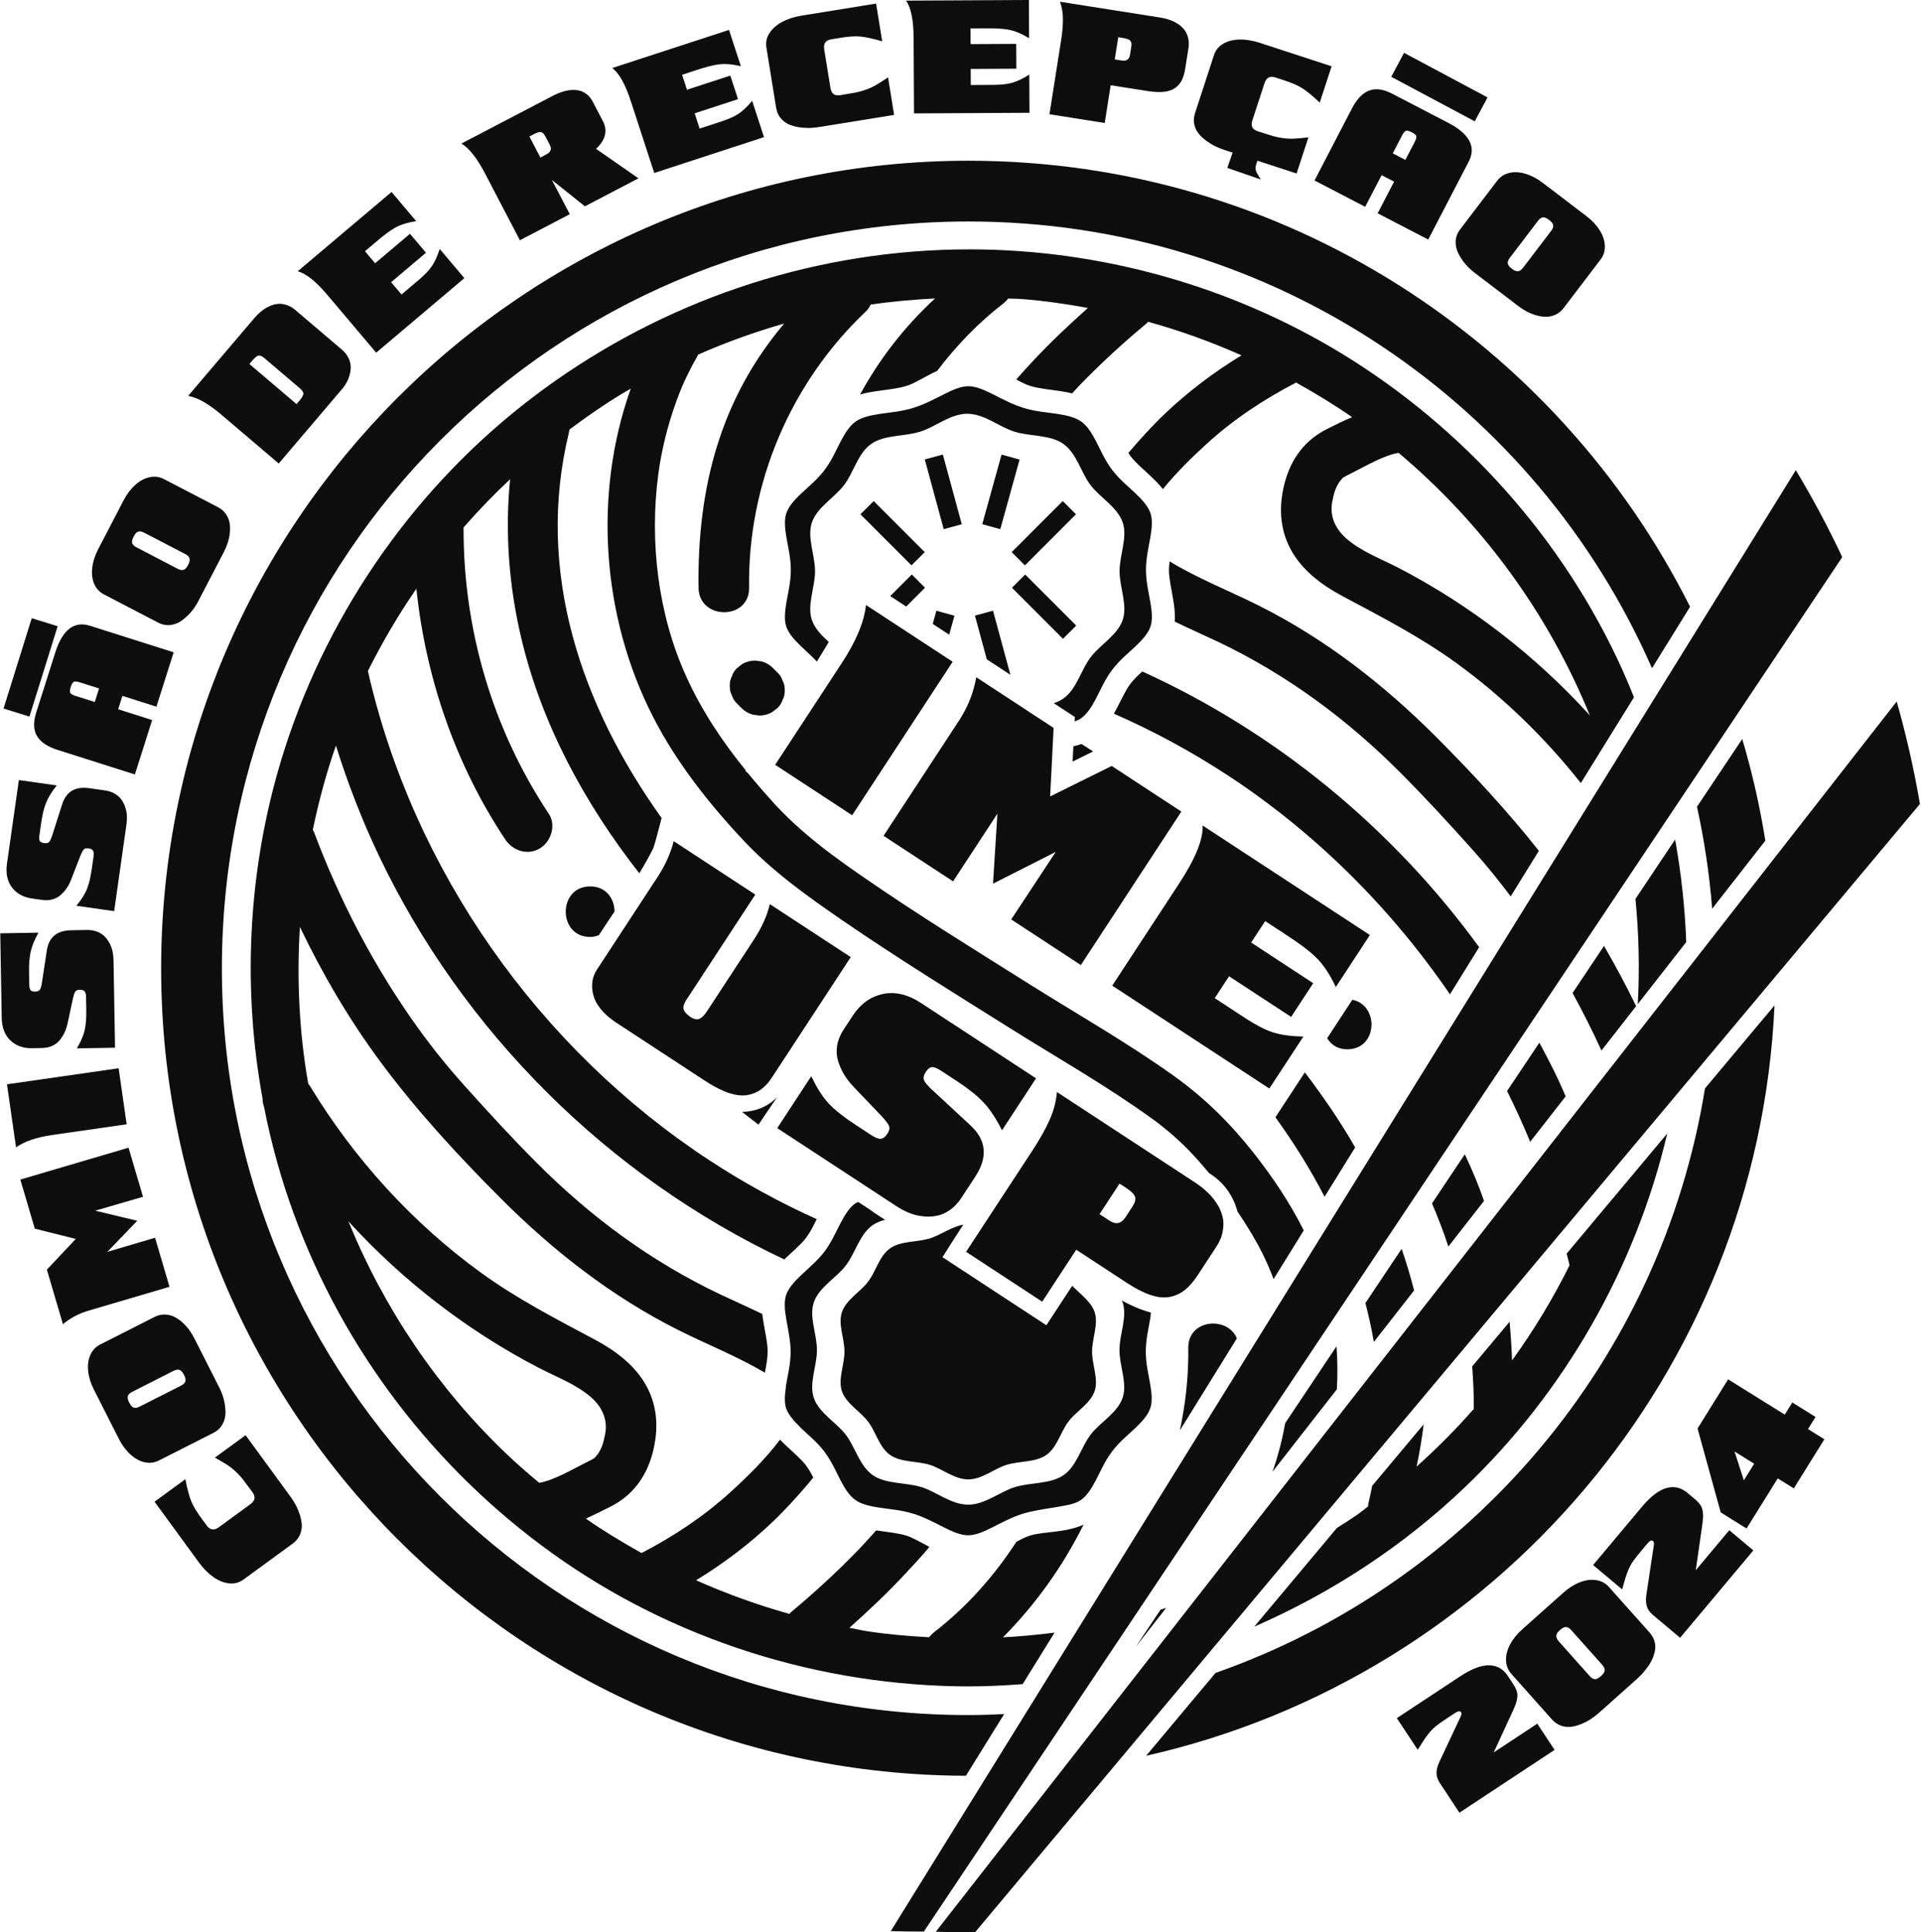 <?xml version="1.0" encoding="UTF-8" standalone="no"?>
<!-- Created with Inkscape (http://www.inkscape.org/) -->

<svg
   width="113.307mm"
   height="113.964mm"
   viewBox="0 0 113.307 113.964"
   version="1.1"
   id="svg1"
   sodipodi:docname="plain-logo.svg"
   inkscape:version="1.3.2 (091e20e, 2023-11-25)"
   inkscape:export-filename="plain-logo2.svg"
   inkscape:export-xdpi="96"
   inkscape:export-ydpi="96"
   xmlns:inkscape="http://www.inkscape.org/namespaces/inkscape"
   xmlns:sodipodi="http://sodipodi.sourceforge.net/DTD/sodipodi-0.dtd"
   xmlns="http://www.w3.org/2000/svg"
   xmlns:svg="http://www.w3.org/2000/svg">
  <sodipodi:namedview
     id="namedview1"
     pagecolor="#ffffff"
     bordercolor="#000000"
     borderopacity="0.25"
     inkscape:showpageshadow="2"
     inkscape:pageopacity="0.0"
     inkscape:pagecheckerboard="0"
     inkscape:deskcolor="#d1d1d1"
     inkscape:document-units="mm"
     inkscape:zoom="1.2399339"
     inkscape:cx="213.72107"
     inkscape:cy="215.7373"
     inkscape:window-width="1366"
     inkscape:window-height="693"
     inkscape:window-x="0"
     inkscape:window-y="35"
     inkscape:window-maximized="1"
     inkscape:current-layer="svg1" />
  <defs
     id="defs1" />
  <g
     id="g2"
     style="fill:#0d0d0d;fill-opacity:1"
     transform="translate(-23.257,-21.729)">
    <path
       id="path30"
       style="color:#000000;display:inline;fill:#0d0d0d;fill-opacity:1;fill-rule:evenodd;stroke:none;stroke-width:0.019;stroke-dasharray:none;stroke-opacity:1;-inkscape-stroke:none"
       d="M 81.952,38.744 C 59.442,37.376 40.042,55.305 38.667,78.75 37.293,102.157 54.399,122.278 76.855,123.705 l 2.121,-3.128 c -0.605,-0.006 -1.212,-0.022 -1.823,-0.059 C 56.302,119.251 40.462,100.654 41.737,78.937 43.011,57.22 60.913,40.674 81.764,41.941 97.223,42.881 109.919,53.348 114.933,67.548 l 2.113,-3.117 C 111.159,50.114 97.901,39.713 81.952,38.744 Z m -0.232,4.666 c -0.942,-0.058 -1.886,-0.076 -2.831,-0.056 -7.488,0.162 -14.755,2.729 -20.817,7.32 -5.92,4.485 -10.472,10.877 -12.897,18.064 -1.85,5.484 -2.453,11.424 -1.782,17.191 -0.008,0.136 0.004,0.277 0.048,0.424 0.247,1.937 0.638,3.854 1.176,5.725 2.111,7.336 6.329,13.849 12.036,18.666 5.833,4.923 13.12,7.796 20.613,8.268 0.913,0.054 1.825,0.064 2.738,0.046 l 1.77,-2.61 c -0.871,0.061 -1.744,0.093 -2.621,0.088 1.761,-1.644 3.25,-3.561 4.415,-5.677 -0.988,0.38 -2.028,0.224 -2.738,0.407 l -4.43e-4,-2e-5 c -0.215,0.055 -0.453,0.163 -0.706,0.285 -1.238,1.748 -2.732,3.295 -4.447,4.511 -0.099,0.07 -0.179,0.158 -0.261,0.243 -1.068,-0.127 -2.128,-0.286 -3.141,-0.515 -0.287,-0.065 -0.567,-0.156 -0.852,-0.229 1.025,-0.843 2.027,-1.716 2.973,-2.655 0.437,-0.433 0.896,-0.88 1.317,-1.354 -0.422,-0.265 -0.799,-0.534 -1.134,-0.667 -0.403,-0.158 -0.934,-0.242 -1.494,-0.362 -0.003,-7.6e-4 -0.008,-0.002 -0.011,-0.003 -0.323,0.329 -0.641,0.664 -0.975,0.983 -1.142,1.089 -2.342,2.109 -3.59,3.063 -0.03,0.023 -0.052,0.053 -0.079,0.079 -1.587,-0.568 -3.126,-1.255 -4.61,-2.055 1.443,-0.798 2.81,-1.748 4.058,-2.846 0.68,-0.598 1.31,-1.247 1.928,-1.913 0.087,-0.094 0.166,-0.196 0.252,-0.291 -0.105,-0.245 -0.211,-0.468 -0.328,-0.651 -0.224,-0.349 -0.604,-0.724 -0.99,-1.152 -0.082,-0.091 -0.165,-0.188 -0.247,-0.287 -0.783,0.961 -1.74,1.83 -2.654,2.599 -1.429,1.203 -3.016,2.161 -4.692,2.94 -0.93,-0.619 -1.841,-1.269 -2.709,-1.981 0.426,-0.173 0.849,-0.358 1.275,-0.55 1.145,-0.515 1.895,-1.441 2.292,-2.671 0.379,-1.177 0.42,-2.402 -0.084,-3.542 -0.506,-1.147 -1.479,-1.993 -2.492,-2.637 -1.907,-1.213 -3.788,-2.372 -5.523,-3.852 -3.326,-2.836 -6.079,-6.4 -8.08,-10.358 -0.024,-0.048 -0.054,-0.085 -0.081,-0.128 -0.298,-2.737 -0.262,-5.521 0.062,-8.272 1,2.557 2.203,5.023 3.653,7.342 1.672,2.675 3.633,5.17 5.663,7.557 2.488,2.927 5.318,5.519 8.577,7.479 1.4,0.842 2.892,1.562 4.236,2.506 0.095,-0.4 0.184,-0.779 0.203,-1.102 0.026,-0.435 -0.059,-0.965 -0.119,-1.538 -0.016,-0.149 -0.029,-0.302 -0.037,-0.458 -0.749,-0.439 -1.492,-0.833 -2.086,-1.174 -3.395,-1.946 -6.295,-4.468 -8.857,-7.484 C 55.879,88.762 54.773,87.344 53.683,85.918 52.837,84.811 52.143,83.794 51.476,82.696 49.465,79.388 47.915,75.789 46.81,72.048 c -0.012,-0.042 -0.039,-0.075 -0.054,-0.115 0.389,-1.486 0.857,-2.948 1.429,-4.364 0.48,2.014 1.086,3.995 1.833,5.921 3.693,9.519 10.608,17.583 19.246,22.492 0.018,-0.016 0.036,-0.034 0.054,-0.049 0.434,-0.378 0.854,-0.705 1.115,-1.023 l 4.69e-4,-4.34e-4 c 0.201,-0.245 0.392,-0.586 0.594,-0.947 C 69.201,92.968 67.448,91.823 65.792,90.541 57.505,84.127 51.704,74.365 50.031,63.743 c 0.809,-1.462 1.711,-2.859 2.703,-4.183 0.194,4.716 1.437,9.384 3.717,13.463 0.348,0.623 1.071,0.927 1.719,0.584 0.591,-0.313 0.912,-1.171 0.565,-1.792 -2.587,-4.629 -3.763,-9.984 -3.427,-15.332 0.794,-0.842 1.629,-1.637 2.499,-2.393 -0.431,2.781 -0.388,5.631 0.079,8.415 0.771,4.601 2.699,8.882 5.239,12.715 0.281,-0.423 0.546,-0.849 0.788,-1.284 0.088,-0.209 0.395,-1.189 0.508,-1.556 -3.727,-6.18 -5.637,-13.378 -3.493,-20.581 0.014,-0.048 0.019,-0.093 0.028,-0.139 0.895,-0.612 1.808,-1.195 2.759,-1.718 0.154,-0.085 0.312,-0.162 0.467,-0.245 -2.228,5.451 -2.16,11.906 0.108,17.31 1.049,2.501 2.583,4.794 4.262,6.88 1.345,1.67 3.004,3.066 4.649,4.4 2.655,2.152 5.413,4.167 8.151,6.201 2.303,1.711 4.7,3.325 6.894,5.188 0.102,0.086 0.203,0.174 0.304,0.262 0.036,0.031 0.071,0.064 0.107,0.096 0.155,0.144 0.309,0.29 0.459,0.439 0.313,0.312 0.613,0.638 0.898,0.978 0.328,0.392 0.661,0.844 0.975,1.288 0.073,0.059 0.146,0.118 0.219,0.178 l 0.005,0.004 0.006,0.006 c 0.573,0.487 0.953,1.18 1.088,1.914 0.444,0.788 0.877,1.626 1.2,2.449 0.158,0.402 0.298,0.814 0.422,1.233 l 1.675,-2.47 c -0.613,-1.49 -1.406,-2.904 -2.302,-4.243 -1.091,-1.631 -2.307,-3.042 -3.795,-4.293 -2.233,-1.879 -4.66,-3.519 -6.995,-5.254 -2.732,-2.031 -5.486,-4.041 -8.13,-6.197 -0.476,-0.387 -0.947,-0.782 -1.409,-1.185 -0.117,-0.102 -0.234,-0.205 -0.35,-0.309 -0.048,-0.043 -0.249,-0.228 -0.102,-0.092 -0.185,-0.17 -0.368,-0.342 -0.549,-0.516 -0.652,-0.631 -1.272,-1.297 -1.831,-2.02 -0.431,-0.558 -0.844,-1.118 -1.239,-1.686 l -0.098,-0.076 0.025,-0.036 c -1.096,-1.592 -2.04,-3.257 -2.739,-5.165 -1.225,-3.343 -1.436,-7.181 -0.781,-10.687 0.241,-1.289 0.638,-2.589 1.145,-3.807 0.062,-0.148 0.126,-0.296 0.191,-0.443 0.02,-0.044 0.17,-0.368 0.121,-0.267 -0.05,0.105 0.095,-0.19 0.12,-0.241 0.053,-0.105 0.108,-0.21 0.164,-0.313 0.193,-0.362 0.399,-0.716 0.617,-1.062 0.011,-0.016 0.015,-0.031 0.023,-0.047 1.454,-0.564 2.939,-1.02 4.448,-1.371 -3.4,3.708 -4.902,8.274 -5.142,13.64 -0.076,1.714 2.478,1.869 2.554,0.155 0.244,-5.461 2.713,-10.644 6.735,-14.166 0.138,-0.121 0.222,-0.242 0.276,-0.36 1.087,-0.101 2.18,-0.134 3.275,-0.126 l 0.001,5.41e-4 c -1.667,1.422 -3.007,3.038 -4.085,4.824 0.287,-0.068 0.574,-0.102 0.848,-0.127 0.569,-0.052 1.105,-0.072 1.523,-0.182 l 0.001,-3.8e-4 0.001,-3.81e-4 c 0.449,-0.116 0.979,-0.446 1.6,-0.698 1.043,-1.272 2.231,-2.408 3.553,-3.346 0.098,-0.07 0.178,-0.157 0.26,-0.241 0.222,0.027 0.444,0.035 0.665,0.066 1.121,0.156 2.231,0.396 3.333,0.673 -1.027,0.844 -2.029,1.718 -2.977,2.658 -0.287,0.285 -0.579,0.586 -0.868,0.886 0.244,0.157 0.474,0.299 0.687,0.383 0.403,0.158 0.934,0.241 1.494,0.362 0.197,0.043 0.401,0.096 0.604,0.159 0.129,-0.127 0.252,-0.261 0.382,-0.386 1.142,-1.089 2.342,-2.109 3.59,-3.063 0.033,-0.025 0.057,-0.058 0.085,-0.086 1.586,0.565 3.129,1.252 4.618,2.054 -1.448,0.8 -2.82,1.752 -4.072,2.854 -0.68,0.598 -1.31,1.247 -1.928,1.913 -0.007,0.006 -0.012,0.014 -0.018,0.021 0.031,0.057 0.062,0.118 0.094,0.169 l 4.15e-4,4.88e-4 c 0.224,0.349 0.603,0.724 0.99,1.152 0.188,0.208 0.38,0.434 0.549,0.687 0.722,-0.82 1.551,-1.573 2.352,-2.247 1.433,-1.206 3.024,-2.166 4.704,-2.946 0.002,-7.09e-4 0.003,-0.002 0.003,-0.004 0.938,0.623 1.854,1.279 2.725,1.995 -0.394,0.14 -0.793,0.312 -1.307,0.544 -1.145,0.515 -1.896,1.442 -2.292,2.671 -0.379,1.177 -0.42,2.401 0.084,3.541 0.506,1.147 1.479,1.993 2.492,2.638 1.907,1.213 3.788,2.372 5.523,3.852 2.265,1.931 4.256,4.206 5.933,6.707 l 2.95,-4.351 c -0.158,-0.493 -0.321,-0.985 -0.499,-1.471 C 110.857,60.491 106.159,54.321 100.207,50.027 94.776,46.11 88.314,43.813 81.721,43.409 Z m -0.469,7.197 c -0.771,-0.046 -1.672,0.667 -2.845,0.969 -0.597,0.157 -1.187,0.166 -1.705,0.214 -0.518,0.048 -0.949,0.134 -1.249,0.325 -0.305,0.196 -0.557,0.543 -0.816,0.992 -0.259,0.449 -0.513,0.982 -0.906,1.462 l -2.7e-5,4.61e-4 c -0.391,0.478 -0.863,0.825 -1.253,1.166 -0.391,0.341 -0.686,0.662 -0.816,0.996 l -4.96e-4,8.95e-4 -5.5e-5,9.22e-4 c -0.123,0.313 -0.125,0.734 -0.07,1.25 0.054,0.516 0.161,1.107 0.124,1.743 -0.037,0.635 -0.212,1.206 -0.327,1.712 -0.114,0.506 -0.162,0.925 -0.077,1.253 l 3.89e-4,9.49e-4 -5.4e-5,9.22e-4 c 0.09,0.348 0.345,0.702 0.692,1.088 0.233,0.259 0.495,0.54 0.747,0.844 0.226,-0.329 0.446,-0.66 0.662,-0.992 -0.341,-0.368 -0.666,-0.747 -0.787,-1.213 -0.208,-0.797 0.259,-1.69 0.309,-2.551 0.051,-0.864 -0.308,-1.807 -0.009,-2.57 0.308,-0.792 1.22,-1.235 1.745,-1.878 0.532,-0.649 0.793,-1.627 1.498,-2.08 0.698,-0.446 1.692,-0.276 2.511,-0.492 0.793,-0.204 1.573,-0.849 2.433,-0.796 0.86,0.052 1.563,0.783 2.323,1.085 0.788,0.31 1.797,0.262 2.438,0.793 0.647,0.535 0.793,1.538 1.245,2.246 0.449,0.702 1.299,1.252 1.516,2.076 0.205,0.794 -0.258,1.686 -0.309,2.55 -0.051,0.864 0.308,1.807 0.009,2.57 -0.308,0.792 -1.219,1.235 -1.744,1.878 -0.532,0.649 -0.793,1.627 -1.499,2.079 -0.153,0.098 -0.321,0.165 -0.497,0.215 l 1.022,0.79 -0.025,0.237 c 0.124,-0.038 0.238,-0.085 0.334,-0.147 l 4.42e-4,2.7e-5 2.7e-5,-4.61e-4 c 0.305,-0.195 0.557,-0.543 0.816,-0.992 0.259,-0.449 0.512,-0.983 0.906,-1.462 0.391,-0.478 0.863,-0.826 1.254,-1.166 0.391,-0.341 0.685,-0.662 0.815,-0.996 l 5.24e-4,-0.001 4.96e-4,-8.95e-4 c 0.123,-0.313 0.125,-0.734 0.07,-1.25 -0.054,-0.516 -0.161,-1.107 -0.124,-1.743 0.037,-0.635 0.211,-1.209 0.325,-1.715 0.114,-0.506 0.161,-0.925 0.077,-1.251 -0.092,-0.349 -0.348,-0.703 -0.695,-1.089 -0.348,-0.386 -0.776,-0.788 -1.11,-1.308 l 2.7e-5,-4.61e-4 -4.16e-4,-4.88e-4 c -0.335,-0.524 -0.524,-1.085 -0.729,-1.562 -0.204,-0.477 -0.414,-0.853 -0.694,-1.084 l 2.7e-5,-4.61e-4 -4.43e-4,-2.7e-5 C 86.561,52.578 86.143,52.44 85.634,52.33 85.124,52.22 84.539,52.14 83.964,51.914 l -8.85e-4,-5.3e-5 -4.16e-4,-4.88e-4 c -1.123,-0.446 -1.938,-1.259 -2.71,-1.307 l -4.42e-4,-2.7e-5 z m 21.537,4.828 4.4e-4,2.6e-5 c 4.043,3.992 7.085,8.95 8.859,14.409 -0.021,-0.027 -0.037,-0.055 -0.058,-0.082 -2.547,-3.276 -5.672,-6.109 -9.148,-8.27 -0.854,-0.531 -1.842,-0.976 -2.556,-1.71 -0.591,-0.608 -0.768,-1.316 -0.597,-1.989 0.11,-0.429 0.197,-0.71 0.441,-1.036 0.028,-0.038 0.204,-0.203 0.128,-0.157 0.173,-0.106 0.358,-0.18 0.542,-0.263 0.731,-0.329 1.646,-0.819 2.388,-0.901 z m -23.035,-1.312 -0.928,0.203 0.742,3.726 0.928,-0.203 z m 2.966,0.181 -1.189,3.604 0.896,0.318 1.189,-3.604 z m 40.091,3.266 -28.647,42.247 -21.583,31.829 c 0.556,0.052 1.113,0.094 1.67,0.126 L 124.89,62.286 c -0.616,-1.608 -1.31,-3.182 -2.079,-4.716 z m -46.695,-1.213 -0.71,0.656 2.423,2.844 0.71,-0.656 z m 9.554,0.582 -2.738,2.53 0.628,0.738 2.738,-2.531 z m 5.215,3.5 c -0.028,0.156 -0.052,0.307 -0.06,0.447 -0.026,0.435 0.059,0.965 0.119,1.538 0.04,0.378 0.068,0.784 0.012,1.199 0.757,0.445 1.506,0.841 2.107,1.185 3.395,1.946 6.295,4.469 8.857,7.485 1.16,1.366 2.267,2.782 3.356,4.209 0.685,0.897 1.262,1.743 1.815,2.613 l 1.566,-2.31 c -1.476,-2.196 -3.119,-4.281 -4.821,-6.283 -2.488,-2.927 -5.318,-5.519 -8.577,-7.479 -1.448,-0.871 -2.996,-1.609 -4.375,-2.603 z m -13.07,-0.101 -1.156,1.068 0.776,0.601 1.008,-0.932 z m 5.731,0.35 -0.71,0.656 2.422,2.844 0.71,-0.656 z m -4.598,1.631 -0.226,0.684 0.798,0.617 0.324,-0.983 z m 2.86,0.174 -0.928,0.203 0.465,2.337 0.025,0.02 1.12,0.866 z m -12.179,1.891 c -0.23,-0.013 -0.449,0.034 -0.655,0.142 -0.09,0.064 -0.18,0.128 -0.271,0.193 -0.131,0.113 -0.228,0.25 -0.289,0.412 -0.089,0.154 -0.136,0.322 -0.14,0.506 -0.017,0.183 0.009,0.356 0.08,0.519 0.042,0.168 0.122,0.316 0.239,0.444 0.07,0.082 0.14,0.164 0.209,0.246 0.15,0.174 0.331,0.3 0.544,0.376 0.112,0.024 0.225,0.045 0.337,0.068 0.231,0.013 0.449,-0.034 0.655,-0.142 0.09,-0.064 0.181,-0.128 0.271,-0.192 0.132,-0.113 0.228,-0.251 0.289,-0.413 0.09,-0.153 0.136,-0.321 0.141,-0.505 0.017,-0.183 -0.01,-0.356 -0.081,-0.519 -0.041,-0.168 -0.121,-0.316 -0.239,-0.444 -0.07,-0.082 -0.14,-0.164 -0.21,-0.246 -0.15,-0.175 -0.33,-0.3 -0.543,-0.377 -0.112,-0.024 -0.224,-0.045 -0.337,-0.068 z m 19.534,1.764 c -0.246,0.211 -0.472,0.414 -0.632,0.609 l -4.69e-4,4.34e-4 c -0.267,0.325 -0.505,0.799 -0.793,1.298 -0.043,0.074 -0.091,0.15 -0.137,0.226 1.947,1.033 3.811,2.238 5.566,3.597 4.255,3.293 7.835,7.481 10.554,12.204 l 1.621,-2.391 C 101.342,75.182 95.736,69.755 89.163,66.149 Z m 38.034,3.904 -52.343,61.766 c 0.659,0.064 1.32,0.114 1.981,0.15 L 128.056,75.513 c -0.191,-1.835 -0.478,-3.658 -0.859,-5.461 z m -7.918,1.494 -2.498,3.427 c 0.267,1.771 0.423,3.577 0.454,5.413 l 2.897,-3.419 c -0.172,-1.842 -0.461,-3.651 -0.854,-5.421 z M 85.868,69.778 c -0.139,0.048 -0.278,0.066 -0.417,0.096 l -0.086,0.803 1.068,-0.471 c -0.19,-0.14 -0.372,-0.291 -0.564,-0.428 z m 29.706,6.854 -2.187,3.001 c 0.066,1.849 -0.002,3.701 -0.206,5.54 l 2.639,-3.113 c 0.042,-1.813 -0.041,-3.627 -0.245,-5.427 z M 60.6,75.759 c -1.646,-0.1 -1.8,2.561 -0.156,2.66 0.167,0.01 0.308,-0.025 0.445,-0.066 0.289,-0.407 0.578,-0.803 0.866,-1.198 0.035,-0.662 -0.337,-1.346 -1.155,-1.396 z m 51.054,6.25 -1.734,2.38 c 0.461,1.024 0.896,2.06 1.282,3.118 l 1.89,-2.23 c -0.438,-1.109 -0.92,-2.197 -1.438,-3.267 z m -12.885,2.06 -0.471,0.658 -0.739,1.035 -0.18,0.252 c 0.178,0.346 0.49,0.615 0.982,0.645 1.549,0.094 1.756,-2.228 0.409,-2.591 z m 21.319,1.592 -3.771,4.157 c -3.066,14.201 -13.409,25.333 -26.533,29.244 l -3.762,4.147 c 17.841,-3.066 32.086,-18.246 34.066,-37.548 z m -11.998,1.239 -1.782,2.445 c 0.367,0.902 0.707,1.815 1.012,2.742 l 1.932,-2.28 c -0.103,-0.291 -0.195,-0.576 -0.312,-0.878 -0.266,-0.685 -0.552,-1.36 -0.851,-2.029 z m -11.944,0.84 -1.625,2.272 c 0.846,1.398 1.61,2.841 2.239,4.336 l 1.698,-2.504 C 97.784,90.422 96.991,89.063 96.146,87.74 Z M 69.4,87.421 c -0.53,0.507 -1.197,0.696 -1.819,0.669 l 0.793,0.72 z m 44.872,4.651 c -8e-5,2.8e-4 2e-5,6.43e-4 -6e-5,9.22e-4 l 5e-4,-8.95e-4 z m -6e-5,9.22e-4 -5.453,6.009 c 0.036,0.206 0.08,0.411 0.113,0.618 -0.935,1.697 -2.005,3.314 -3.2,4.832 0.017,-0.689 0.013,-1.367 -0.007,-2.039 l -2.027,2.234 c 0.011,0.745 -2.1e-4,1.491 -0.048,2.238 -0.965,1.022 -1.995,1.97 -3.068,2.862 0.197,-0.756 0.36,-1.484 0.486,-2.202 l -2.792,3.077 c -0.077,0.306 -0.155,0.612 -0.246,0.917 -0.018,0.059 -0.009,0.097 -0.02,0.151 -0.176,0.12 -0.345,0.254 -0.523,0.37 -0.369,0.24 -0.75,0.451 -1.126,0.673 l -4.478,4.936 c 4.03,-1.542 7.809,-3.804 11.09,-6.701 5.323,-4.699 9.294,-11.02 11.299,-17.976 z m -10.294,0.47 -1.809,2.483 c 0.26,0.765 0.499,1.536 0.694,2.321 l 1.943,-2.292 c -0.227,-0.844 -0.507,-1.68 -0.828,-2.511 z m -30.798,0.646 c -0.043,0.021 -0.103,0.029 -0.141,0.053 -0.305,0.195 -0.557,0.543 -0.816,0.992 -0.049,0.084 -0.102,0.18 -0.151,0.269 -0.086,0.156 -0.178,0.319 -0.273,0.481 -0.14,0.239 -0.294,0.481 -0.482,0.711 l -4.43e-4,-2.7e-5 c -0.184,0.225 -0.386,0.416 -0.589,0.596 -0.118,0.104 -0.236,0.208 -0.353,0.306 -0.105,0.088 -0.215,0.18 -0.312,0.265 -0.391,0.341 -0.685,0.662 -0.815,0.996 l -5.24e-4,0.001 -4.97e-4,8.95e-4 c -0.123,0.313 -0.125,0.734 -0.07,1.25 0.015,0.145 0.035,0.309 0.054,0.466 l -4.43e-4,-2.7e-5 c 0.017,0.14 0.031,0.288 0.045,0.434 0.025,0.271 0.042,0.55 0.025,0.843 -0.019,0.317 -0.071,0.619 -0.134,0.904 l -2.7e-5,4.6e-4 c -0.063,0.285 -0.135,0.555 -0.192,0.808 -0.011,0.049 -0.018,0.094 -0.028,0.141 0.002,0.002 0.003,0.004 0.005,0.005 -0.089,0.436 -0.129,0.813 -0.054,1.107 l -2.7e-5,4.6e-4 3.88e-4,9.5e-4 c 0.053,0.204 0.175,0.413 0.326,0.626 -6.19e-4,9.7e-4 -0.001,0.003 -0.002,0.003 0.076,0.106 0.17,0.216 0.263,0.326 0.038,0.044 0.063,0.086 0.104,0.131 0.347,0.386 0.775,0.787 1.109,1.308 l 3.88e-4,9.5e-4 c 0.335,0.524 0.525,1.084 0.729,1.561 0.204,0.477 0.414,0.853 0.694,1.085 l 4.16e-4,4.9e-4 4.43e-4,2e-5 c 0.275,0.228 0.693,0.366 1.203,0.476 0.238,0.051 0.495,0.097 0.757,0.153 0.293,0.063 0.594,0.14 0.895,0.257 0.006,0.002 0.013,0.002 0.018,0.004 l 4.43e-4,2e-5 4.43e-4,3e-5 4.42e-4,3e-5 4.16e-4,4.9e-4 4.43e-4,2e-5 c 1.123,0.446 1.938,1.26 2.711,1.307 0.771,0.047 1.673,-0.668 2.847,-0.97 0.245,-0.064 0.486,-0.099 0.723,-0.131 0.558,-0.077 1.079,-0.109 1.512,-0.179 0.067,-0.011 0.141,-0.02 0.203,-0.034 0.197,-0.044 0.376,-0.102 0.517,-0.192 l 4.43e-4,3e-5 4.69e-4,-4.4e-4 4.43e-4,3e-5 c 0.305,-0.195 0.557,-0.544 0.816,-0.992 0.256,-0.444 0.508,-0.972 0.895,-1.448 0.004,-0.005 0.005,-0.01 0.01,-0.015 l 4.42e-4,3e-5 c 0.391,-0.478 0.863,-0.826 1.254,-1.167 0.391,-0.341 0.685,-0.662 0.815,-0.996 l 4.97e-4,-8.9e-4 4.97e-4,-9e-4 c 0.123,-0.313 0.125,-0.734 0.07,-1.25 -0.054,-0.516 -0.161,-1.106 -0.123,-1.742 0.037,-0.635 0.211,-1.209 0.325,-1.715 0.026,-0.118 0.034,-0.214 0.052,-0.322 -0.535,-0.188 -1.009,-0.445 -1.446,-0.731 0.012,0.036 0.039,0.067 0.049,0.104 0.204,0.779 -0.256,1.656 -0.306,2.504 -0.05,0.849 0.308,1.774 0.011,2.523 -0.305,0.778 -1.211,1.212 -1.732,1.843 -0.528,0.637 -0.786,1.597 -1.487,2.041 -0.694,0.441 -1.681,0.273 -2.497,0.481 -0.787,0.2 -1.562,0.832 -2.416,0.78 -0.855,-0.052 -1.553,-0.77 -2.308,-1.067 -0.783,-0.305 -1.786,-0.259 -2.423,-0.78 -0.643,-0.525 -0.788,-1.51 -1.238,-2.207 -0.447,-0.69 -1.292,-1.23 -1.504,-2.04 -0.207,-0.783 0.255,-1.658 0.305,-2.504 0.05,-0.849 -0.307,-1.775 -0.01,-2.523 0.305,-0.778 1.211,-1.212 1.732,-1.843 0.528,-0.637 0.787,-1.597 1.487,-2.041 0.192,-0.121 0.41,-0.188 0.636,-0.239 -0.301,-0.215 -0.573,-0.44 -0.815,-0.643 l 0.025,0.021 z M 47.35,92.632 c 0.007,0.009 0.013,0.018 0.02,0.026 2.547,3.276 5.672,6.109 9.148,8.27 0.854,0.531 1.842,0.976 2.556,1.71 0.591,0.608 0.768,1.316 0.597,1.989 -0.11,0.429 -0.197,0.71 -0.442,1.036 -0.028,0.038 -0.203,0.203 -0.127,0.157 -0.173,0.106 -0.358,0.181 -0.542,0.264 -0.726,0.326 -1.63,0.809 -2.369,0.897 -0.544,-0.534 -1.08,-1.079 -1.591,-1.651 -3.265,-3.662 -5.715,-8.002 -7.249,-12.698 z m 31.064,2.071 c -0.6,0.073 -1.159,0.471 -1.723,0.617 -0.666,0.175 -1.474,0.037 -2.041,0.399 -0.573,0.367 -0.786,1.161 -1.218,1.688 -0.427,0.522 -1.168,0.881 -1.418,1.524 -0.244,0.619 0.049,1.384 0.007,2.086 -0.041,0.699 -0.42,1.423 -0.251,2.07 0.173,0.669 0.865,1.115 1.23,1.685 0.368,0.575 0.485,1.389 1.012,1.823 0.521,0.431 1.342,0.392 1.982,0.644 0.618,0.245 1.189,0.838 1.889,0.881 0.699,0.043 1.333,-0.48 1.978,-0.646 0.668,-0.173 1.476,-0.035 2.044,-0.4 0.573,-0.367 0.786,-1.161 1.218,-1.687 0.427,-0.522 1.168,-0.881 1.418,-1.524 0.244,-0.619 -0.048,-1.384 -0.007,-2.086 0.041,-0.702 0.418,-1.426 0.251,-2.07 -0.151,-0.575 -0.673,-0.989 -1.051,-1.455 l -1.428,1.998 -5.042,-3.902 0.49,-0.705 c 0.219,-0.316 0.44,-0.629 0.662,-0.94 z m 22.08,2.621 -1.997,2.741 c 0.128,0.687 0.237,1.378 0.306,2.074 l 2.193,-2.588 c -0.136,-0.751 -0.307,-1.493 -0.501,-2.226 z m -9.753,3.35 c -0.639,-0.039 -1.296,0.351 -1.334,1.208 -0.066,1.467 -0.304,2.91 -0.678,4.311 l 3.163,-4.664 c -0.173,-0.531 -0.654,-0.824 -1.151,-0.854 z m 6.162,1.578 -2.825,3.877 c -0.206,0.861 -0.462,1.708 -0.795,2.524 l 3.506,-4.137 c 0.085,-0.747 0.123,-1.503 0.115,-2.264 z m -9.415,13.238 c -0.096,0.025 -0.193,0.051 -0.288,0.077 l -1.369,1.879 z"
       transform="matrix(1.163,-0.068,0.068,1.117,-17.563,-6.496)" />
    <g
       id="g1"
       transform="matrix(0.795,0,0,0.795,-53.117,26.645)"
       style="display:inline;fill:#0d0d0d;fill-opacity:1;stroke-width:3.145;stroke-dasharray:none">
      <g
         id="text7"
         style="font-size:15.866px;line-height:1.1;font-family:'Gang of Three';-inkscape-font-specification:'Gang of Three';text-align:center;letter-spacing:0px;word-spacing:0px;text-anchor:middle;display:inline;stroke-width:1.976"
         transform="matrix(1.052,0.689,-0.689,1.052,66.826,-33.522)"
         aria-label="imeusp">
        <path
           style="font-family:'Kung Fu Panda';-inkscape-font-specification:'Kung Fu Panda'"
           d="m 93.658,7.309 h 6.113 V 18.132 h -5.431 v -7.189 q 0,-2.301 -0.682,-3.633 z m 7.778,0 h 5.454 l 2.045,3.494 2.053,-3.494 h 4.912 V 18.132 h -4.912 l 0.015,-4.772 -2.069,3.595 -2.045,-3.595 v 4.772 h -4.904 v -8.111 q 0,-1.441 -0.55,-2.712 z m 15.967,0 h 11.791 v 3.664 q -1.061,-0.651 -1.945,-0.821 -0.775,-0.155 -2.2,-0.147 -0.194,0 -0.395,0 h -1.077 v 1.511 h 4.377 v 2.378 h -4.377 v 1.542 h 1.077 q 0.325,0 0.612,0 0.279,0 0.542,0 0.511,-0.008 0.922,-0.046 0.411,-0.039 0.798,-0.139 0.387,-0.108 0.782,-0.294 0.395,-0.186 0.883,-0.488 v 3.664 h -11.079 v -7.22 q 0,-2.619 -0.713,-3.602 z"
           id="path1" />
        <path
           style="font-family:'Kung Fu Panda';-inkscape-font-specification:'Kung Fu Panda'"
           d="m 91.799,25.179 h 5.756 v 7.422 q 0,0.403 0.163,0.55 0.163,0.147 0.573,0.163 0.015,0 0.031,0 0.341,0 0.48,-0.186 0.139,-0.201 0.139,-0.628 v -5.012 q 0,-1.348 -0.364,-2.309 h 5.71 v 8.514 q 0,0.511 -0.147,0.906 -0.139,0.387 -0.488,0.72 -0.341,0.325 -0.984,0.504 -0.643,0.17 -1.573,0.17 h -6.252 q -0.589,0 -1.061,-0.124 -0.473,-0.132 -0.767,-0.333 -0.294,-0.209 -0.496,-0.48 -0.194,-0.271 -0.279,-0.535 -0.077,-0.271 -0.077,-0.542 v -6.492 q 0,-1.271 -0.364,-2.309 z m 14.387,10.815 v -3.664 q 0.999,0.612 1.766,0.79 0.775,0.178 1.96,0.178 h 1.154 q 0.434,0 0.581,-0.132 0.155,-0.132 0.155,-0.457 0,-0.31 -0.155,-0.426 -0.147,-0.116 -0.705,-0.256 l -2.394,-0.558 q -0.442,-0.108 -0.821,-0.294 -0.38,-0.186 -0.72,-0.473 -0.341,-0.287 -0.535,-0.72 -0.194,-0.442 -0.194,-0.984 v -0.999 q 0,-1.232 0.775,-2.03 0.782,-0.798 2.192,-0.798 h 8.104 v 3.664 q -1.046,-0.604 -1.836,-0.782 -0.782,-0.186 -1.983,-0.186 h -1.131 q -0.403,0 -0.55,0.116 -0.147,0.108 -0.147,0.442 0,0.325 0.178,0.457 0.186,0.132 0.775,0.225 l 3.014,0.511 q 1.859,0.333 1.859,2.363 v 1.518 q 0,0.535 -0.178,0.968 -0.178,0.434 -0.473,0.713 -0.294,0.279 -0.682,0.473 -0.38,0.186 -0.775,0.263 -0.395,0.077 -0.798,0.077 z m 12.636,-10.823 h 9.793 q 0.442,0 0.852,0.077 0.418,0.07 0.829,0.248 0.411,0.178 0.713,0.457 0.302,0.271 0.488,0.713 0.194,0.434 0.194,0.984 v 1.999 q 0,0.674 -0.155,1.154 -0.155,0.473 -0.519,0.829 -0.364,0.356 -1.007,0.527 -0.635,0.17 -1.573,0.17 h -3.564 v 3.664 h -5.369 v -7.174 q 0,-1.154 -0.139,-2.014 -0.132,-0.868 -0.542,-1.635 z m 6.051,4.648 h 0.697 q 0.682,0 0.682,-0.666 v -0.759 q 0,-0.442 -0.194,-0.581 -0.186,-0.147 -0.728,-0.147 h -0.457 z"
           id="path2" />
      </g>
      <g
         id="g3"
         style="display:inline;fill:#0d0d0d;fill-opacity:1;stroke-width:3.24;stroke-dasharray:none"
         transform="matrix(0.971,0,0,0.971,-222.998,-71.089)">
        <path
           d="m 436.92,200.526 -1.595,-2.417 4.845,-3.197 q 1.289,-0.85 2.195,-0.839 0.912,0.008 1.437,0.805 l 0.413,0.626 q 0.188,0.285 0.268,0.529 0.08,0.245 0.044,0.506 -0.036,0.261 -0.102,0.454 -0.065,0.184 -0.214,0.52 l -1.482,3.214 3.328,-2.196 1.322,2.003 -7.272,4.798 -1.489,-2.257 q -0.263,-0.399 -0.261,-0.779 0.004,-0.389 0.219,-0.85 l 1.611,-3.425 q 0.123,-0.252 0.048,-0.366 -0.113,-0.171 -0.475,0.068 l -0.528,0.348 q -0.688,0.454 -0.97,0.692 -0.28,0.229 -0.56,0.592 -0.284,0.358 -0.781,1.169 z m 10.261,-2.314 -3.099,-3.476 q -0.392,-0.44 -0.415,-1.034 -0.018,-0.598 0.307,-1.212 0.321,-0.618 0.923,-1.155 l 3.166,-2.823 q 0.602,-0.536 1.253,-0.785 0.647,-0.253 1.235,-0.162 0.592,0.087 0.984,0.526 l 3.099,3.476 q 0.252,0.282 0.36,0.609 0.109,0.327 0.072,0.65 -0.04,0.318 -0.164,0.636 -0.124,0.318 -0.335,0.631 -0.211,0.304 -0.441,0.568 -0.234,0.259 -0.498,0.494 l -2.814,2.509 q -0.315,0.281 -0.657,0.511 -0.347,0.226 -0.756,0.391 -0.405,0.161 -0.78,0.206 -0.38,0.04 -0.763,-0.092 -0.383,-0.141 -0.676,-0.469 z m 2.874,-3.327 q 0.194,0.218 0.39,0.242 0.192,0.02 0.442,-0.203 l 0.056,-0.05 q 0.25,-0.223 0.265,-0.411 0.016,-0.197 -0.195,-0.433 l -2.356,-2.643 q -0.21,-0.236 -0.404,-0.238 -0.197,-0.007 -0.443,0.212 l -0.056,0.05 q -0.236,0.21 -0.243,0.416 -0.007,0.197 0.187,0.415 z m 2.487,-6.613 -2.219,-1.861 3.729,-4.448 q 0.992,-1.183 1.864,-1.431 0.876,-0.253 1.608,0.361 l 0.575,0.482 q 0.261,0.219 0.408,0.431 0.146,0.212 0.187,0.472 0.041,0.261 0.032,0.464 -0.009,0.195 -0.057,0.56 l -0.502,3.504 2.562,-3.055 1.839,1.542 -5.598,6.676 -2.072,-1.737 q -0.366,-0.307 -0.473,-0.672 -0.108,-0.373 -0.033,-0.877 l 0.565,-3.743 q 0.046,-0.277 -0.058,-0.365 -0.157,-0.131 -0.436,0.201 l -0.406,0.485 q -0.53,0.632 -0.732,0.94 -0.203,0.3 -0.367,0.728 -0.17,0.424 -0.415,1.344 z m 9.505,-4.652 -1.974,-1.229 -1.77,-6.413 2.337,-3.753 4.327,2.694 0.577,-0.926 1.774,1.105 -0.577,0.926 1.253,0.78 -2.337,3.753 -1.227,-0.764 z m -0.207,-3.679 0.79,-1.269 -1.5,-0.934 z"
           id="text1315-6"
           style="font-size:12.7px;font-family:'Kung Fu Panda';-inkscape-font-specification:'Kung Fu Panda';text-align:center;letter-spacing:0px;text-anchor:middle;white-space:pre"
           transform="translate(-1.2166667e-5)"
           aria-label="2024" />
      </g>
      <g
         id="g4"
         style="display:inline;fill:#0d0d0d;fill-opacity:1;stroke-width:3.256;stroke-dasharray:none"
         transform="matrix(0.966,0,0,0.966,-224.735,-75.201)">
        <path
           d="m 354.586,189.977 -3.785,2.766 q -0.491,0.359 -1.103,0.299 -0.616,-0.065 -1.212,-0.482 -0.596,-0.417 -1.098,-1.103 l -3.424,-4.687 2.368,-1.73 q 0.225,1.149 0.444,1.68 0.214,0.535 0.759,1.281 l 0.428,0.586 q 0.205,0.28 0.44,0.308 0.23,0.031 0.511,-0.173 l 2.398,-1.752 q 0.285,-0.209 0.329,-0.432 0.04,-0.229 -0.168,-0.514 l -0.07,-0.095 q -0.446,-0.611 -0.661,-0.884 -0.215,-0.273 -0.54,-0.581 -0.325,-0.308 -0.656,-0.519 -0.335,-0.216 -0.947,-0.56 l 2.358,-1.723 3.424,4.687 q 0.23,0.315 0.421,0.66 0.182,0.343 0.32,0.764 0.134,0.425 0.15,0.804 0.011,0.383 -0.153,0.757 -0.17,0.377 -0.535,0.644 z m -6.102,-8.494 -4.181,2.12 q -0.525,0.266 -1.106,0.137 -0.583,-0.135 -1.093,-0.607 -0.516,-0.469 -0.88,-1.188 l -1.918,-3.783 q -0.365,-0.719 -0.438,-1.412 -0.079,-0.69 0.159,-1.235 0.235,-0.55 0.761,-0.817 l 4.181,-2.12 q 0.371,-0.188 0.756,-0.182 0.383,5.9e-4 0.711,0.154 0.328,0.153 0.64,0.426 0.304,0.27 0.541,0.588 0.232,0.32 0.414,0.68 l 1.918,3.783 q 0.208,0.409 0.332,0.874 0.116,0.462 0.133,0.962 0.011,0.502 -0.219,0.939 -0.23,0.437 -0.712,0.681 z m -2.486,-3.627 q 0.277,-0.14 0.334,-0.329 0.052,-0.186 -0.089,-0.463 l -0.034,-0.066 q -0.14,-0.277 -0.321,-0.345 -0.189,-0.071 -0.466,0.069 l -3.18,1.613 q -0.277,0.14 -0.328,0.326 -0.054,0.181 0.091,0.468 l 0.034,0.066 q 0.146,0.288 0.324,0.35 0.178,0.063 0.454,-0.077 z m -9.07,-4.719 -1.234,-4.188 2.22,-2.361 -3.147,-0.786 -1.111,-3.771 8.31,-2.449 1.111,3.771 -3.668,1.068 3.228,0.775 -2.297,2.384 3.664,-1.08 1.11,3.765 -6.228,1.835 q -1.106,0.326 -1.957,1.036 z m -3.602,-13.579 -0.696,-4.843 8.575,-1.232 0.618,4.303 -5.696,0.818 q -1.823,0.262 -2.801,0.954 z m 7.604,-7.653 -2.933,0.05 q 0.476,-0.808 0.608,-1.424 0.132,-0.622 0.116,-1.571 l -0.016,-0.924 q -0.006,-0.347 -0.113,-0.463 -0.108,-0.122 -0.368,-0.118 -0.248,0.004 -0.339,0.13 -0.091,0.119 -0.195,0.568 l -0.414,1.924 q -0.081,0.355 -0.224,0.661 -0.144,0.306 -0.368,0.583 -0.225,0.277 -0.569,0.438 -0.351,0.161 -0.785,0.168 l -0.8,0.014 q -0.986,0.017 -1.635,-0.592 -0.649,-0.615 -0.669,-1.744 l -0.111,-6.485 2.933,-0.05 q -0.469,0.845 -0.601,1.48 -0.138,0.629 -0.122,1.59 l 0.015,0.905 q 0.006,0.322 0.101,0.439 0.089,0.116 0.355,0.112 0.26,-0.004 0.363,-0.149 0.103,-0.151 0.169,-0.623 l 0.368,-2.419 q 0.241,-1.493 1.866,-1.52 l 1.215,-0.021 q 0.428,-0.007 0.777,0.129 0.35,0.137 0.577,0.368 0.227,0.232 0.388,0.539 0.154,0.301 0.221,0.616 0.067,0.315 0.073,0.638 z m -0.067,-10.488 -2.904,-0.413 q 0.598,-0.723 0.825,-1.311 0.229,-0.594 0.362,-1.533 l 0.13,-0.915 q 0.049,-0.344 -0.039,-0.475 -0.087,-0.138 -0.345,-0.174 -0.246,-0.035 -0.355,0.075 -0.109,0.104 -0.282,0.53 l -0.712,1.834 q -0.136,0.338 -0.326,0.618 -0.19,0.28 -0.456,0.518 -0.266,0.238 -0.631,0.342 -0.372,0.104 -0.802,0.043 l -0.792,-0.113 q -0.976,-0.139 -1.521,-0.843 -0.544,-0.71 -0.385,-1.827 l 0.914,-6.422 2.904,0.413 q -0.597,0.761 -0.827,1.367 -0.236,0.599 -0.371,1.551 l -0.128,0.896 q -0.045,0.319 0.03,0.449 0.069,0.129 0.333,0.166 0.258,0.037 0.382,-0.09 0.125,-0.133 0.265,-0.589 l 0.745,-2.331 q 0.474,-1.436 2.082,-1.207 l 1.203,0.171 q 0.424,0.06 0.747,0.25 0.324,0.19 0.512,0.455 0.188,0.265 0.298,0.594 0.105,0.322 0.121,0.644 0.017,0.322 -0.029,0.641 z m 1.591,-10.496 -5.946,-1.888 q -1.153,-0.366 -1.57,-1.058 -0.416,-0.698 -0.063,-1.809 l 1.46,-4.598 q 0.841,-2.648 2.673,-2.066 l 6.425,2.04 -1.325,4.173 -2.612,-0.83 -0.327,1.028 2.612,0.83 z m -3.08,-5.565 0.33,-1.04 -1.466,-0.465 q -0.361,-0.114 -0.481,-0.042 -0.126,0.07 -0.217,0.354 -0.109,0.343 -0.054,0.477 0.055,0.135 0.398,0.243 z m 4.865,-6.097 -4.159,-2.163 q -0.523,-0.272 -0.755,-0.819 -0.23,-0.553 -0.144,-1.242 0.08,-0.692 0.452,-1.407 l 1.957,-3.763 q 0.372,-0.715 0.892,-1.179 0.515,-0.466 1.097,-0.59 0.585,-0.129 1.107,0.142 l 4.159,2.163 q 0.369,0.192 0.588,0.509 0.223,0.311 0.289,0.667 0.067,0.356 0.027,0.769 -0.042,0.404 -0.162,0.782 -0.125,0.375 -0.311,0.733 l -1.957,3.763 q -0.212,0.407 -0.517,0.78 -0.308,0.364 -0.704,0.668 -0.401,0.302 -0.891,0.369 -0.489,0.067 -0.968,-0.182 z m 1.499,-4.134 q 0.275,0.143 0.462,0.079 0.181,-0.067 0.324,-0.342 l 0.034,-0.066 q 0.143,-0.275 0.093,-0.462 -0.052,-0.195 -0.327,-0.338 l -3.164,-1.645 q -0.275,-0.143 -0.456,-0.077 -0.178,0.061 -0.327,0.347 l -0.034,0.066 q -0.149,0.286 -0.096,0.467 0.053,0.181 0.328,0.324 z m 0.813,-13.282 5.095,-5.989 q 0.229,-0.269 0.489,-0.479 0.259,-0.219 0.585,-0.382 0.326,-0.163 0.652,-0.202 0.326,-0.048 0.696,0.063 0.365,0.107 0.7,0.392 l 3.58,3.046 q 0.387,0.329 0.557,0.743 0.165,0.409 0.119,0.817 -0.047,0.4 -0.214,0.778 -0.168,0.37 -0.441,0.691 l -4.866,5.72 -4.374,-3.721 q -0.671,-0.571 -1.286,-0.948 -0.616,-0.377 -1.292,-0.529 z m 8.317,0.636 0.229,-0.269 q 0.289,-0.34 0.297,-0.521 0.011,-0.186 -0.263,-0.419 l -2.73,-2.322 q -0.274,-0.233 -0.455,-0.192 -0.177,0.036 -0.467,0.376 l -0.229,0.269 z m 0.091,-10.198 7.208,-6.092 1.893,2.24 q -0.985,0.151 -1.613,0.503 -0.554,0.306 -1.421,1.047 -0.118,0.1 -0.242,0.204 l -0.658,0.556 0.781,0.924 2.676,-2.262 1.229,1.454 -2.676,2.262 0.797,0.943 0.658,-0.556 q 0.199,-0.168 0.374,-0.316 0.171,-0.144 0.332,-0.28 0.309,-0.269 0.54,-0.505 0.231,-0.236 0.416,-0.498 0.181,-0.266 0.326,-0.584 0.145,-0.318 0.288,-0.755 l 1.893,2.24 -6.773,5.724 -3.731,-4.414 q -1.353,-1.601 -2.297,-1.834 z m 12.574,-9.81 7.069,-3.691 q 0.313,-0.164 0.63,-0.266 0.32,-0.111 0.671,-0.148 0.352,-0.037 0.661,0.033 0.306,0.064 0.587,0.281 0.278,0.211 0.468,0.574 l 0.775,1.484 q 0.58,1.11 -0.52,2.139 l 3.26,2.264 -4.117,2.15 -2.535,-2.027 1.375,2.633 -3.831,2.001 -2.669,-5.112 q -0.936,-1.792 -1.824,-2.314 z m 6.065,1.072 0.495,-0.258 q 0.209,-0.109 0.283,-0.288 0.072,-0.184 -0.049,-0.415 l -0.336,-0.643 q -0.166,-0.319 -0.35,-0.349 -0.178,-0.033 -0.574,0.174 l -0.313,0.164 z m 5.516,-6.871 8.972,-2.928 0.91,2.788 q -0.969,-0.232 -1.684,-0.142 -0.628,0.074 -1.711,0.434 -0.147,0.048 -0.301,0.098 l -0.819,0.267 0.375,1.15 3.331,-1.087 0.591,1.81 -3.331,1.087 0.383,1.173 0.819,-0.267 q 0.248,-0.081 0.466,-0.152 0.212,-0.069 0.413,-0.135 0.387,-0.133 0.69,-0.264 0.303,-0.131 0.573,-0.304 0.268,-0.179 0.522,-0.418 0.254,-0.24 0.551,-0.591 l 0.91,2.788 -8.43,2.751 -1.793,-5.494 q -0.65,-1.993 -1.437,-2.564 z m 12.593,3.062 -0.748,-4.628 q -0.097,-0.6 0.234,-1.118 0.337,-0.519 0.979,-0.862 0.642,-0.343 1.481,-0.478 l 5.73,-0.927 0.468,2.896 q -1.126,-0.32 -1.699,-0.366 -0.574,-0.052 -1.486,0.096 l -0.716,0.116 q -0.343,0.055 -0.474,0.253 -0.132,0.191 -0.077,0.534 l 0.474,2.932 q 0.056,0.349 0.236,0.489 0.186,0.14 0.535,0.083 l 0.116,-0.019 q 0.747,-0.121 1.088,-0.188 0.341,-0.068 0.763,-0.218 0.422,-0.15 0.76,-0.349 0.345,-0.2 0.929,-0.59 l 0.466,2.883 -5.73,0.927 q -0.386,0.062 -0.779,0.076 -0.388,0.006 -0.827,-0.061 -0.439,-0.073 -0.785,-0.231 -0.347,-0.164 -0.605,-0.48 -0.259,-0.322 -0.332,-0.769 z m 9.973,-8.239 9.438,-0.049 0.015,2.933 q -0.852,-0.516 -1.56,-0.649 -0.621,-0.121 -1.762,-0.109 -0.155,8.1e-4 -0.316,0.002 l -0.862,0.004 0.006,1.209 3.504,-0.018 0.01,1.904 -3.504,0.018 0.006,1.234 0.862,-0.004 q 0.26,-0.001 0.49,-0.003 0.223,-0.001 0.434,-0.002 0.409,-0.008 0.738,-0.041 0.329,-0.033 0.638,-0.115 0.31,-0.088 0.625,-0.239 0.315,-0.15 0.705,-0.394 l 0.015,2.933 -8.868,0.046 -0.03,-5.779 q -0.011,-2.096 -0.586,-2.881 z m 11.826,0.085 7.743,1.22 q 0.349,0.055 0.664,0.167 0.322,0.107 0.625,0.299 0.302,0.192 0.507,0.45 0.205,0.252 0.297,0.624 0.099,0.367 0.031,0.802 l -0.249,1.58 q -0.084,0.533 -0.266,0.893 -0.181,0.354 -0.514,0.591 -0.332,0.236 -0.862,0.291 -0.524,0.056 -1.265,-0.061 l -2.818,-0.444 -0.456,2.897 -4.245,-0.669 0.893,-5.672 q 0.144,-0.913 0.141,-1.61 0.004,-0.702 -0.225,-1.36 z m 4.205,4.429 0.551,0.087 q 0.539,0.085 0.622,-0.442 l 0.095,-0.6 q 0.055,-0.349 -0.081,-0.484 -0.129,-0.14 -0.557,-0.207 l -0.361,-0.057 z m 6.164,4.134 1.455,-4.456 q 0.189,-0.578 0.72,-0.887 0.537,-0.307 1.265,-0.318 0.727,-0.01 1.535,0.253 l 5.518,1.802 -0.911,2.788 q -0.854,-0.801 -1.342,-1.104 -0.486,-0.309 -1.365,-0.596 l -0.69,-0.225 q -0.33,-0.108 -0.537,0.007 -0.205,0.109 -0.313,0.439 l -0.922,2.824 q -0.11,0.336 -0.014,0.543 0.101,0.209 0.437,0.319 l 0.112,0.037 q 0.719,0.235 1.053,0.331 0.334,0.096 0.778,0.156 0.444,0.06 0.836,0.038 0.398,-0.02 1.096,-0.099 l -0.907,2.776 -5.518,-1.802 q -0.371,-0.121 -0.727,-0.29 -0.348,-0.172 -0.707,-0.433 -0.357,-0.266 -0.592,-0.565 -0.233,-0.304 -0.318,-0.704 -0.083,-0.405 0.058,-0.836 z m 9.181,5.164 2.876,-5.536 q 0.557,-1.073 1.311,-1.367 0.759,-0.291 1.793,0.247 l 4.281,2.224 q 2.465,1.281 1.579,2.987 l -3.107,5.982 -3.885,-2.018 1.264,-2.432 -0.958,-0.497 -1.264,2.432 z m 6.009,-2.084 0.969,0.503 0.709,-1.365 q 0.174,-0.336 0.124,-0.467 -0.048,-0.137 -0.312,-0.274 -0.319,-0.166 -0.461,-0.135 -0.142,0.031 -0.308,0.35 z m 5.176,5.835 2.841,-3.729 q 0.357,-0.469 0.936,-0.604 0.584,-0.132 1.248,0.07 0.668,0.197 1.309,0.686 l 3.374,2.571 q 0.641,0.489 1.009,1.081 0.371,0.587 0.394,1.181 0.028,0.598 -0.329,1.067 l -2.841,3.729 q -0.252,0.33 -0.602,0.493 -0.345,0.166 -0.707,0.171 -0.362,0.005 -0.762,-0.105 -0.391,-0.111 -0.743,-0.293 -0.348,-0.187 -0.669,-0.432 l -3.374,-2.571 q -0.365,-0.278 -0.68,-0.643 -0.306,-0.366 -0.538,-0.808 -0.229,-0.447 -0.211,-0.94 0.017,-0.493 0.344,-0.923 z m 3.817,2.183 q -0.188,0.247 -0.157,0.442 0.035,0.19 0.281,0.378 l 0.059,0.045 q 0.247,0.188 0.439,0.171 0.201,-0.018 0.389,-0.265 l 2.161,-2.836 q 0.188,-0.247 0.153,-0.437 -0.03,-0.186 -0.286,-0.382 l -0.059,-0.045 q -0.256,-0.195 -0.444,-0.175 -0.187,0.021 -0.375,0.268 z"
           id="text1"
           style="font-size:12.7px;font-family:'Kung Fu Panda';-inkscape-font-specification:'Kung Fu Panda';text-align:center;letter-spacing:0px;text-anchor:middle;white-space:pre"
           aria-label="COMISSAO DE RECEPCAO" />
        <g
           id="g17"
           style="fill:#0d0d0d;fill-opacity:1;stroke-width:3.256;stroke-dasharray:none">
          <path
             style="font-size:10.758px;line-height:0.6;font-family:'Kung Fu Panda';-inkscape-font-specification:'Kung Fu Panda';text-align:center;text-anchor:middle;display:inline;fill:#0d0d0d;fill-opacity:1;stroke-width:3.256;stroke-dasharray:none"
             d="m 429.192,82.281 c -0.356,-0.123 -1.897,-0.655 -1.897,-0.655 0,0 -0.106,0.307 -0.323,0.935 l -0.615,1.78 2.579,0.891 c -0.216,-0.317 -0.344,-0.547 -0.385,-0.688 -0.044,-0.143 -0.034,-0.309 0.032,-0.498 l 0.077,-0.222 z"
             id="path17" />
          <rect
             style="display:inline;opacity:1;fill:#0d0d0d;fill-opacity:1;stroke:none;stroke-width:3.256;stroke-dasharray:none"
             id="rect16"
             width="7.269"
             height="2.084"
             x="423.687"
             y="-140.459"
             transform="rotate(28.08)" />
          <rect
             style="display:inline;opacity:1;fill:#0d0d0d;fill-opacity:1;stroke:none;stroke-width:3.256;stroke-dasharray:none"
             id="rect17"
             width="7.269"
             height="2.084"
             x="13.809"
             y="-356.856"
             transform="rotate(107.34)" />
        </g>
      </g>
    </g>
  </g>
</svg>
